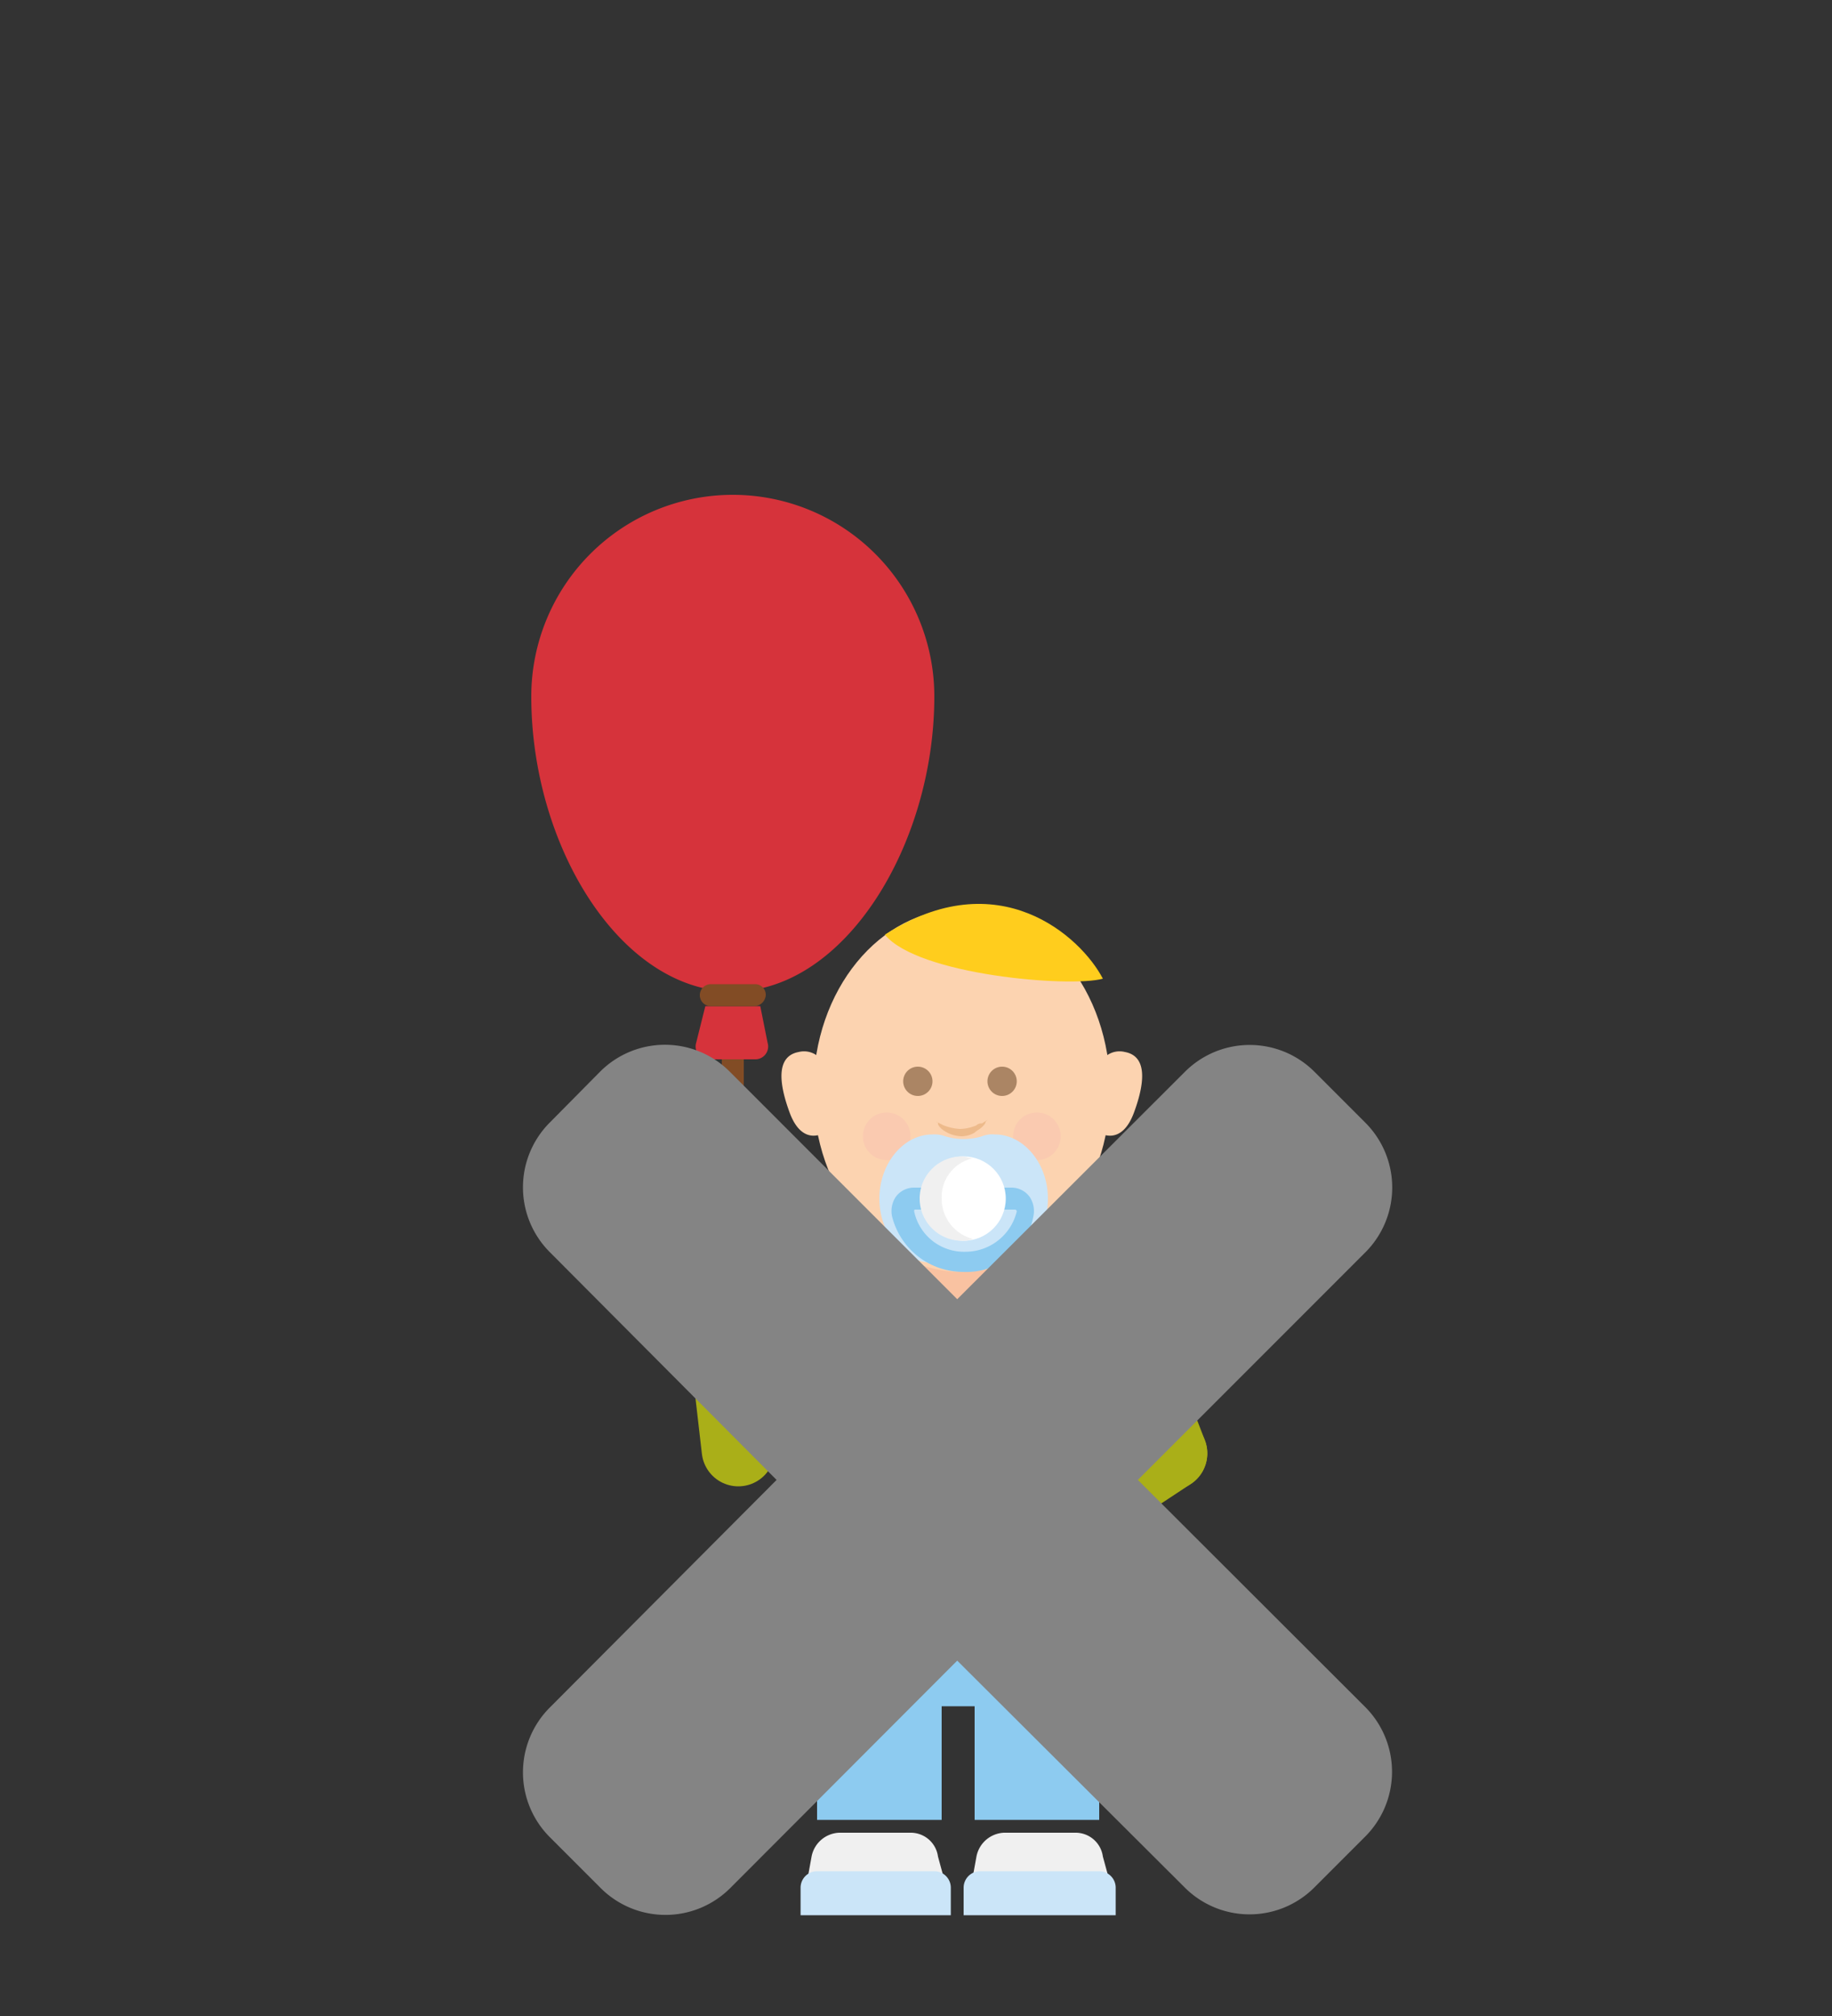 <svg xmlns="http://www.w3.org/2000/svg" viewBox="0 0 100 110"><rect x="0" y="0" width="100" height="110" fill="#333333" stroke="none"/><defs><style>.cls-1,.cls-6,.cls-7{fill:none;}.cls-2{fill:#8dcbf0;}.cls-3{fill:#f0f0f0;}.cls-4{fill:#cbe5f8;}.cls-5{fill:#aaaf18;}.cls-6{stroke:#aaaf18;stroke-linecap:round;stroke-width:4px;}.cls-6,.cls-7{stroke-linejoin:round;}.cls-7{stroke:#fcd3b0;stroke-width:3.5px;}.cls-8{fill:#824c25;}.cls-9{fill:#d6333b;}.cls-10{fill:#fcd3b0;}.cls-11{fill:#fff;}.cls-12{fill:#f9c2a1;}.cls-13{fill:#9f7c5d;}.cls-14{fill:#ab8564;}.cls-15{fill:#facab0;}.cls-16{fill:#edba8b;}.cls-17{fill:#ffcd1d;}.cls-18{fill:#848484;}</style></defs><title>Fichier 4</title><g id="Calque_2" data-name="Calque 2"><g id="bg"><rect class="cls-1" width="100" height="110"/></g><g id="kid_boy" data-name="kid boy"><rect class="cls-2" x="44.6" y="87.5" width="6.8" height="11.8"/><rect class="cls-2" x="53.2" y="87.5" width="6.8" height="11.8"/><rect class="cls-2" x="44.6" y="87.5" width="15.4" height="5.6"/><path class="cls-3" d="M51.5,102.4H44.1l.2-1.1a1.6,1.6,0,0,1,1.5-1.3h3.9a1.5,1.5,0,0,1,1.5,1.3Z"/><path class="cls-4" d="M51.9,104.5H43.7V103a.9.9,0,0,1,.9-.9H51a.9.9,0,0,1,.9.9Z"/><path class="cls-3" d="M60.5,102.4H53.1l.2-1.1a1.6,1.6,0,0,1,1.5-1.3h3.9a1.5,1.5,0,0,1,1.5,1.3Z"/><path class="cls-4" d="M60.8,104.5H52.6V103a.9.9,0,0,1,.9-.9H60a.9.9,0,0,1,.9.9v1.5Z"/><polygon class="cls-5" points="60 88.6 59.7 71.5 44.4 71.5 44.2 88.6 60 88.6"/><polyline class="cls-6" points="43.6 72.3 40.3 79.1 39.4 71.3"/><path class="cls-7" d="M51.7,80"/><line class="cls-6" x1="61.2" y1="72.3" x2="63.9" y2="79.3"/><polyline class="cls-6" points="61.2 72.3 56.8 70.4 49.2 70.4 46.9 70.4 43.6 72.3"/><line class="cls-6" x1="63.9" y1="79.3" x2="59.2" y2="82.4"/><path class="cls-8" d="M40,72.9h0a.65.65,0,0,1-.6-.6V56.7h1.2V72.3A.65.65,0,0,1,40,72.9Z"/><path class="cls-9" d="M40,27A11,11,0,0,0,29,38c0,8.2,4.9,16.1,11,16.1s11-8,11-16.1A11,11,0,0,0,40,27Z"/><path class="cls-9" d="M41.5,54.9h-3l-.5,2a.7.7,0,0,0,.7.9h2.5a.7.7,0,0,0,.7-.9Z"/><path class="cls-8" d="M41.2,53.7H38.8a.6.6,0,0,0,0,1.2h2.4a.65.65,0,0,0,.6-.6A.58.58,0,0,0,41.2,53.7Z"/><circle class="cls-10" cx="39.4" cy="71.3" r="3"/><path class="cls-11" d="M57.9,68.2l-.1-.1a3,3,0,0,0-1-.2h-.5a4.12,4.12,0,0,1-4,2.6,4.22,4.22,0,0,1-4-2.6H46.5a5.85,5.85,0,0,0,5.7,4.3A5.72,5.72,0,0,0,57.9,68.2Z"/><path class="cls-12" d="M56.4,67.4l-.8-.2H49l-.8.2-.3.1a4.62,4.62,0,0,0,4.4,3.4,4.5,4.5,0,0,0,4.4-3.4Z"/><ellipse class="cls-10" cx="52.5" cy="59.5" rx="8.1" ry="9.9"/><polygon class="cls-10" points="51 57.6 48.4 57.8 48.6 56.1 51 56.1 51 57.6"/><polygon class="cls-10" points="53.9 57.6 56.4 57.8 56.2 56.1 53.9 56.1 53.9 57.6"/><path class="cls-13" d="M54.1,62.2a.1.1,0,0,1-.1.1q0,.15-.3.3a2.19,2.19,0,0,1-.5.3,1.48,1.48,0,0,1-.7.1c-.2,0-.5-.1-.7-.1a2.19,2.19,0,0,1-.5-.3l-.3-.3a.1.1,0,0,0-.1-.1,4.21,4.21,0,0,0,.5.2,3.55,3.55,0,0,0,1,.2,2.51,2.51,0,0,0,1-.2c.1-.1.3-.1.3-.2Z"/><path class="cls-13" d="M54.7,65a6.12,6.12,0,0,1-.6.5,5.76,5.76,0,0,1-1.7.5,2.86,2.86,0,0,1-1.7-.5,1.67,1.67,0,0,1-.6-.5s.3.1.7.2a1.7,1.7,0,0,0,.7.1c.3,0,.6.1.8.1a8.75,8.75,0,0,0,1.6-.2A7.35,7.35,0,0,0,54.7,65Z"/><circle class="cls-14" cx="54.7" cy="59" r="0.8"/><circle class="cls-14" cx="50.1" cy="59" r="0.8"/><circle class="cls-15" cx="56.6" cy="62" r="1.3"/><circle class="cls-15" cx="48.4" cy="62" r="1.3"/><path class="cls-10" d="M45,61.8s-1.2.8-1.9-1.1-.6-3.1.5-3.3a1.19,1.19,0,0,1,1,.2Z"/><path class="cls-10" d="M60,61.8s1.2.8,1.9-1.1.6-3.1-.5-3.3a1.19,1.19,0,0,0-1,.2Z"/><path class="cls-4" d="M54.3,61.9a1.48,1.48,0,0,0-.7.1,3.4,3.4,0,0,1-2,0,1.7,1.7,0,0,0-.7-.1c-1.6,0-2.9,1.6-2.9,3.5s1.3,3.5,2.9,3.5a1.48,1.48,0,0,0,.7-.1,3.4,3.4,0,0,1,2,0,1.7,1.7,0,0,0,.7.1c1.6,0,2.9-1.6,2.9-3.5S55.9,61.9,54.3,61.9Z"/><path class="cls-2" d="M52.6,69.4a4,4,0,0,1-3.9-3,1.39,1.39,0,0,1,.2-1.1,1.23,1.23,0,0,1,1-.5h5.3a1.23,1.23,0,0,1,1,.5,1.39,1.39,0,0,1,.2,1.1A3.7,3.7,0,0,1,52.6,69.4ZM50,66c-.1,0-.1,0-.1.1a2.78,2.78,0,0,0,2.8,2.2,2.88,2.88,0,0,0,2.8-2.2.1.1,0,0,0-.1-.1Z"/><circle class="cls-11" cx="52.6" cy="65.4" r="2.3"/><path class="cls-3" d="M51.4,65.4a2.17,2.17,0,0,1,1.7-2.2c-.2,0-.4-.1-.6-.1a2.3,2.3,0,1,0,0,4.6,1.27,1.27,0,0,0,.6-.1A2.27,2.27,0,0,1,51.4,65.4Z"/><circle class="cls-10" cx="59.2" cy="82.4" r="3"/><path class="cls-16" d="M53.9,61.1l-.1.1c0,.1-.1.2-.2.3s-.3.2-.4.3a1.45,1.45,0,0,1-.7.2,1.82,1.82,0,0,1-1.1-.4c-.1-.1-.2-.2-.2-.3a.1.1,0,0,0-.1-.1l.4.2a2.92,2.92,0,0,0,.9.2,2.39,2.39,0,0,0,.9-.2.37.37,0,0,1,.3-.1Z"/><path class="cls-17" d="M48.3,51c1.8,2.2,10.1,2.9,11.9,2.4C59,51.1,54.5,47,48.3,51Z"/><rect class="cls-11" x="44.1" y="88.6" width="16.1" height="1.5"/></g><g id="Calque_11" data-name="Calque 11"><path class="cls-18" d="M62.11,80.75,74.54,68.32a5,5,0,0,0,0-7.05l-2.8-2.8a5,5,0,0,0-7.05,0L52.25,70.89,39.82,58.46a5,5,0,0,0-7.05,0L30,61.26a5,5,0,0,0,0,7.05L42.39,80.75,30,93.18a5,5,0,0,0,0,7.05l2.8,2.8a5,5,0,0,0,7.05,0L52.25,90.61,64.68,103a5,5,0,0,0,7.05,0l2.8-2.8a5,5,0,0,0,0-7.05Z"/></g></g></svg>